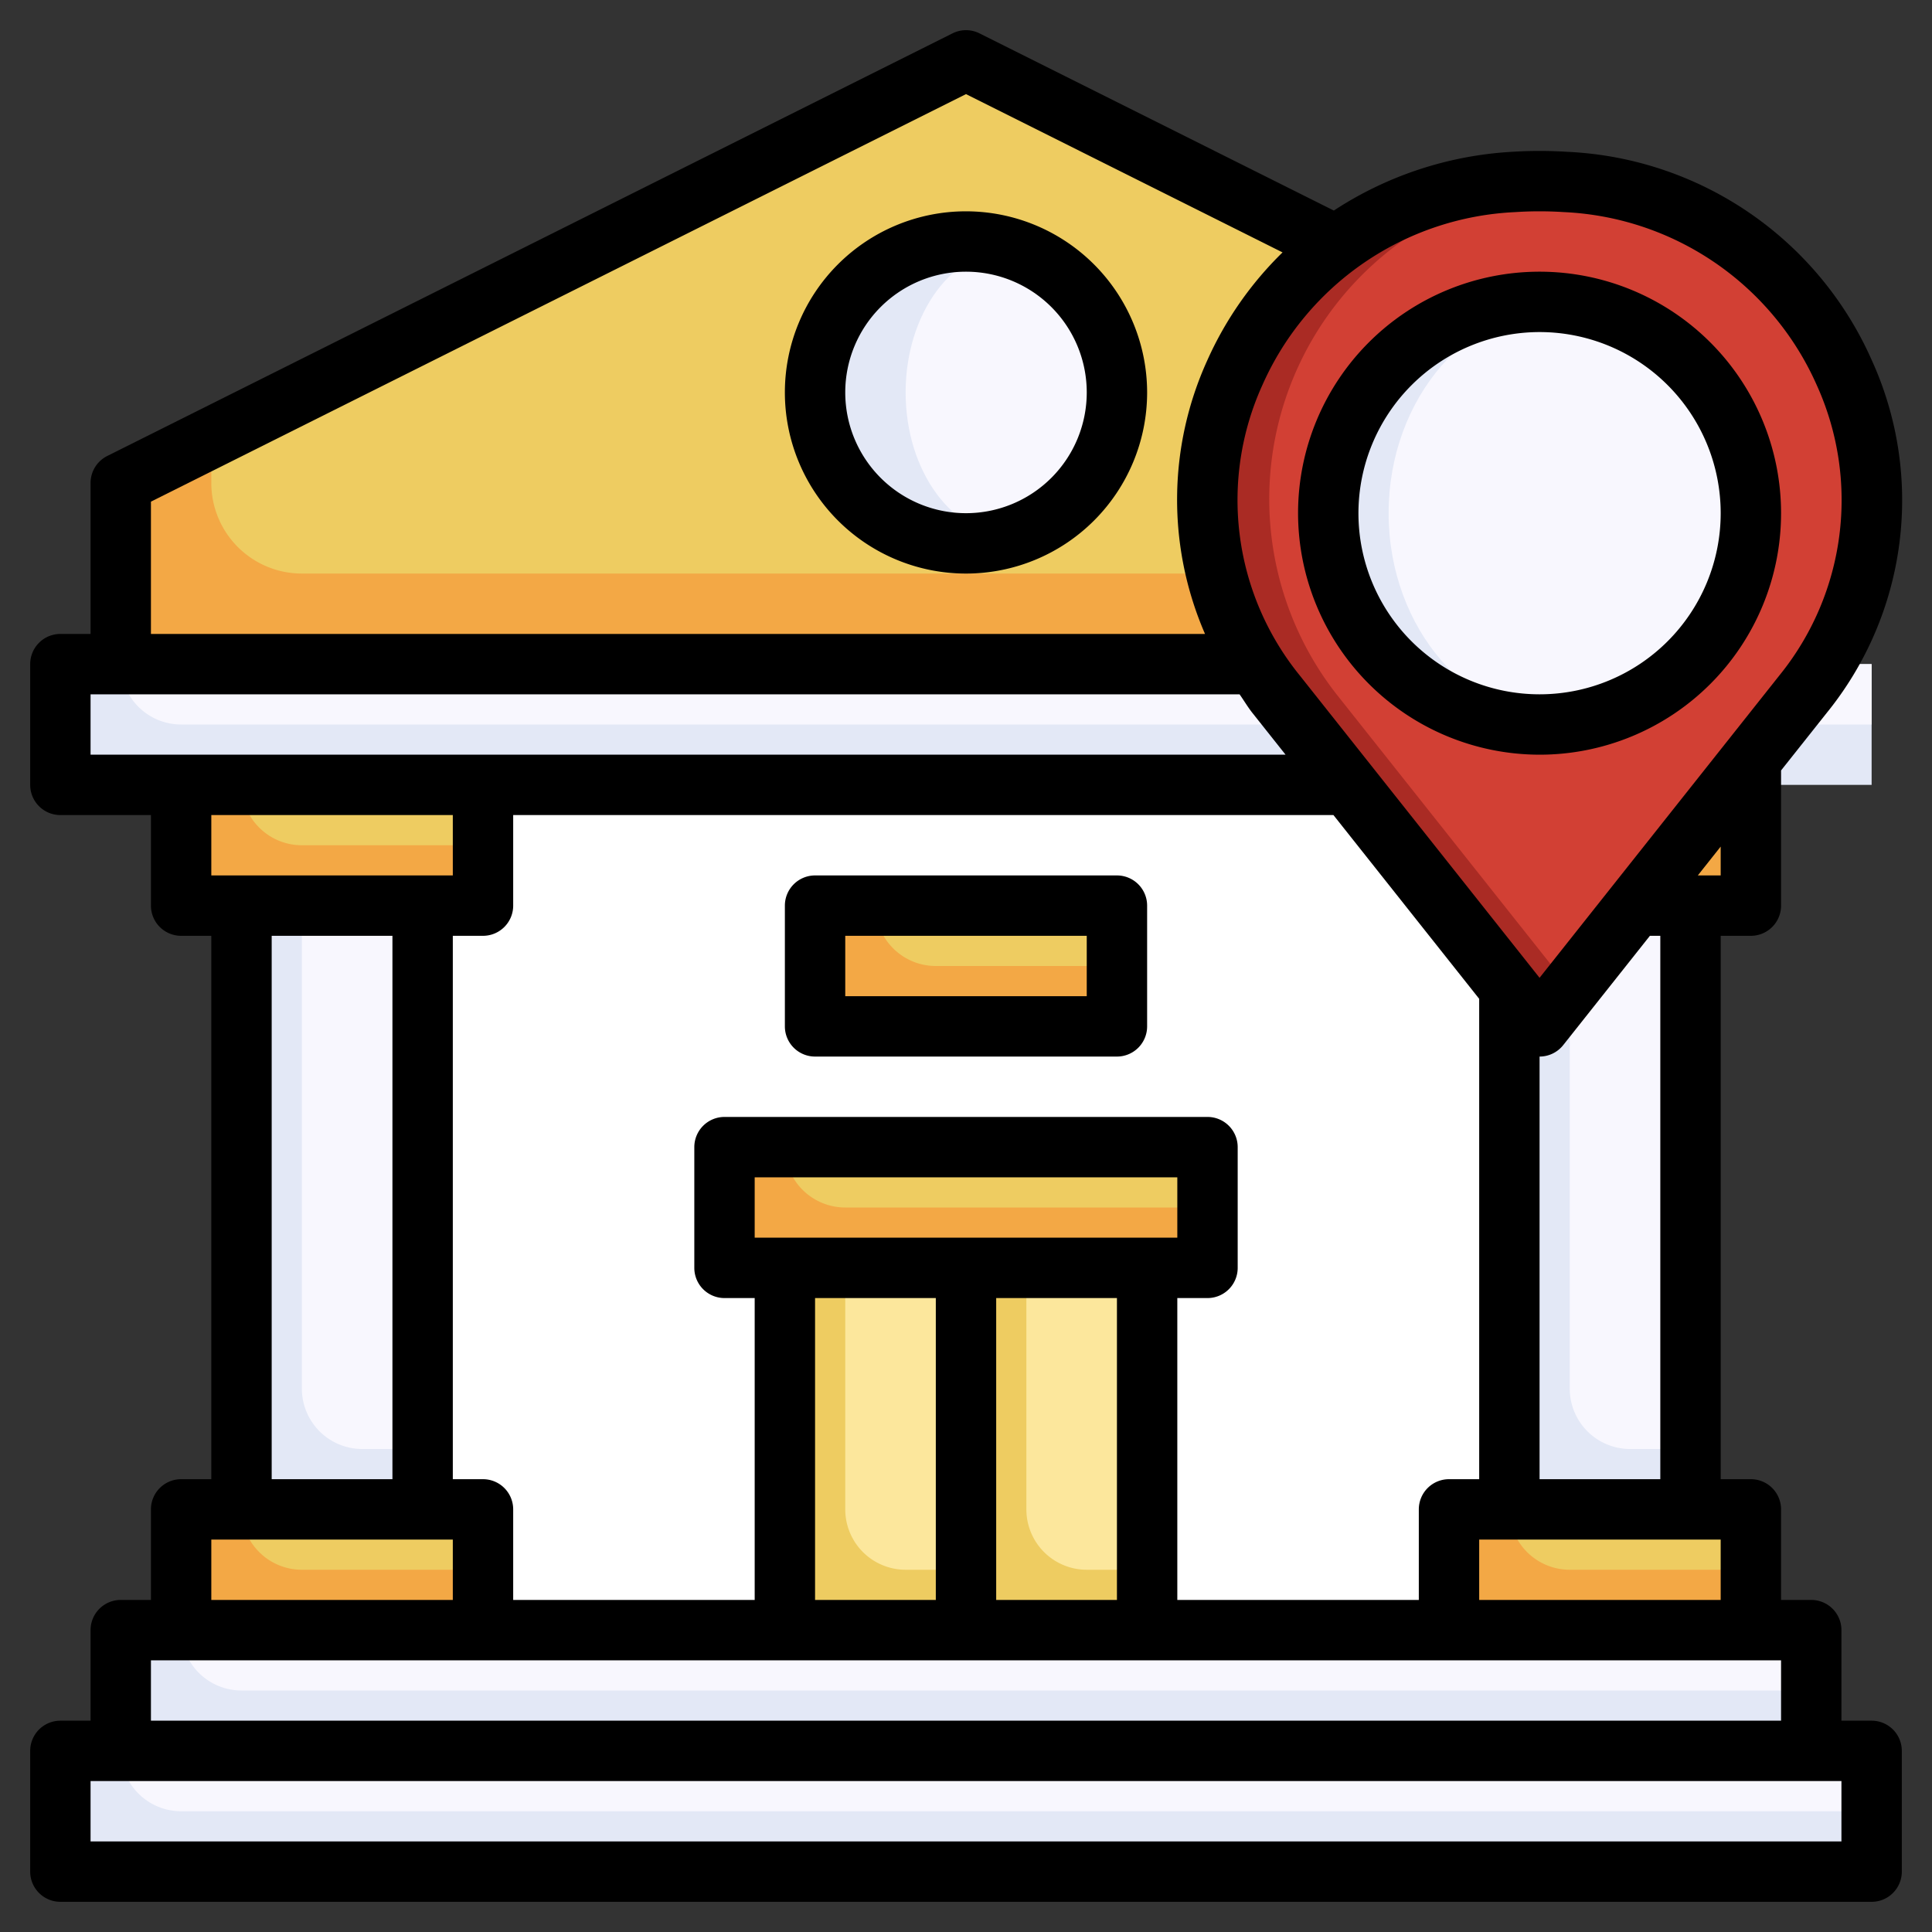 <svg id="Layer_3" height="512" viewBox="0 0 64 64" width="512" xmlns="http://www.w3.org/2000/svg" data-name="Layer 3"><rect x="0" y="0" width="64" height="64" fill="#333333" stroke="none"/><path d="m14 26h36v28h-36z" fill="#fff"/><path d="m26 42h12v12h-12z" fill="#eecc61"/><path d="m28 42h4a0 0 0 0 1 0 0v10a0 0 0 0 1 0 0h-2a2 2 0 0 1 -2-2v-8a0 0 0 0 1 0 0z" fill="#fce79c"/><path d="m34 42h4a0 0 0 0 1 0 0v10a0 0 0 0 1 0 0h-2a2 2 0 0 1 -2-2v-8a0 0 0 0 1 0 0z" fill="#fce79c"/><path d="m48 26h10v4h-10z" fill="#f3a845"/><path d="m52 28h6v-2h-8a2 2 0 0 0 2 2z" fill="#eecc61"/><path d="m48 50h10v4h-10z" fill="#f3a845"/><path d="m52 52h6v-2h-8a2 2 0 0 0 2 2z" fill="#eecc61"/><path d="m50 30h6v20h-6z" fill="#e3e8f6"/><path d="m52 46a2 2 0 0 0 2 2h2v-18h-4z" fill="#f8f7fe"/><path d="m2 22h60v4h-60z" fill="#e3e8f6"/><path d="m6 24h56v-2h-58a2 2 0 0 0 2 2z" fill="#f8f7fe"/><path d="m2 58h60v4h-60z" fill="#e3e8f6"/><path d="m6 60h56v-2h-58a2 2 0 0 0 2 2z" fill="#f8f7fe"/><path d="m4 54h56v4h-56z" fill="#e3e8f6"/><path d="m8 56h52v-2h-54a2 2 0 0 0 2 2z" fill="#f8f7fe"/><path d="m32 2-28 14v6h56v-6z" fill="#f3a845"/><path d="m7 14.5v1.5a3 3 0 0 0 3 3h50v-3l-28-14z" fill="#eecc61"/><path d="m6 26h10v4h-10z" fill="#f3a845"/><path d="m10 28h6v-2h-8a2 2 0 0 0 2 2z" fill="#eecc61"/><path d="m6 50h10v4h-10z" fill="#f3a845"/><path d="m10 52h6v-2h-8a2 2 0 0 0 2 2z" fill="#eecc61"/><path d="m8 30h6v20h-6z" fill="#e3e8f6"/><path d="m10 46a2 2 0 0 0 2 2h2v-18h-4z" fill="#f8f7fe"/><path d="m24 38h16v4h-16z" fill="#f3a845"/><path d="m28 40h12v-2h-14a2 2 0 0 0 2 2z" fill="#eecc61"/><path d="m27 30h10v4h-10z" fill="#f3a845"/><path d="m31 32h6v-2h-8a2 2 0 0 0 2 2z" fill="#eecc61"/><circle cx="32" cy="13" fill="#e3e8f6" r="5"/><ellipse cx="33.5" cy="13" fill="#f8f7fe" rx="3.5" ry="4.746"/><path d="m59.732 22.991a10.5 10.5 0 0 0 -7.863-16.963q-.43-.028-.869-.028t-.869.028a10.5 10.5 0 0 0 -7.863 16.963l8.732 11.009z" fill="#aa2b24"/><path d="m52 6.045a10.5 10.5 0 0 0 -7.732 16.946l7.732 9.748 7.732-9.748a10.5 10.5 0 0 0 -7.732-16.946z" fill="#d24034"/><circle cx="51" cy="17" fill="#e3e8f6" r="7"/><ellipse cx="52" cy="17" fill="#f8f7fe" rx="6" ry="6.92"/><path d="m62 57h-1v-3a1 1 0 0 0 -1-1h-1v-3a1 1 0 0 0 -1-1h-1v-18h1a1 1 0 0 0 1-1v-4.478l1.515-1.909a11.187 11.187 0 0 0 1.492-11.676 11.608 11.608 0 0 0 -10.073-6.907 14.539 14.539 0 0 0 -1.867 0 12.005 12.005 0 0 0 -5.882 1.945l-11.738-5.87a1 1 0 0 0 -.894 0l-28 14a1 1 0 0 0 -.553.895v5h-1a1 1 0 0 0 -1 1v4a1 1 0 0 0 1 1h3v3a1 1 0 0 0 1 1h1v18h-1a1 1 0 0 0 -1 1v3h-1a1 1 0 0 0 -1 1v3h-1a1 1 0 0 0 -1 1v4a1 1 0 0 0 1 1h60a1 1 0 0 0 1-1v-4a1 1 0 0 0 -1-1zm-13-4v-2h8v2zm-24-12v-2h14v2zm6 2v10h-4v-10zm2 0h4v10h-4zm6 0h1a1 1 0 0 0 1-1v-4a1 1 0 0 0 -1-1h-16a1 1 0 0 0 -1 1v4a1 1 0 0 0 1 1h1v10h-8v-3a1 1 0 0 0 -1-1h-1v-18h1a1 1 0 0 0 1-1v-3h27.172l4.828 6.087v15.913h-1a1 1 0 0 0 -1 1v3h-8zm16 6h-4v-14a1 1 0 0 0 .783-.379l2.872-3.621h.345zm2-20h-.758l.758-.956zm-6.8-21.974q.394-.026.8-.026c.271 0 .539.009.806.026a9.642 9.642 0 0 1 8.373 5.724 9.217 9.217 0 0 1 -1.231 9.62l-7.948 10.021-7.948-10.021a9.217 9.217 0 0 1 -1.231-9.62 9.641 9.641 0 0 1 8.379-5.724zm-45.2 9.592 27-13.5 10.486 5.243a11.62 11.62 0 0 0 -2.493 3.576 11.151 11.151 0 0 0 -.075 9.063h-34.918zm-2 6.382h38.062c.142.2.267.415.423.613l1.101 1.387h-39.586zm12 4v2h-8v-2zm-6 4h4v18h-4zm-2 20h8v2h-8zm-2 4h54v2h-54zm56 6h-58v-2h58z"/><path d="m37 29h-10a1 1 0 0 0 -1 1v4a1 1 0 0 0 1 1h10a1 1 0 0 0 1-1v-4a1 1 0 0 0 -1-1zm-1 4h-8v-2h8z"/><path d="m32 7a6 6 0 1 0 6 6 6.006 6.006 0 0 0 -6-6zm0 10a4 4 0 1 1 4-4 4 4 0 0 1 -4 4z"/><path d="m51 25a8 8 0 1 0 -8-8 8.009 8.009 0 0 0 8 8zm0-14a6 6 0 1 1 -6 6 6.006 6.006 0 0 1 6-6z"/></svg>